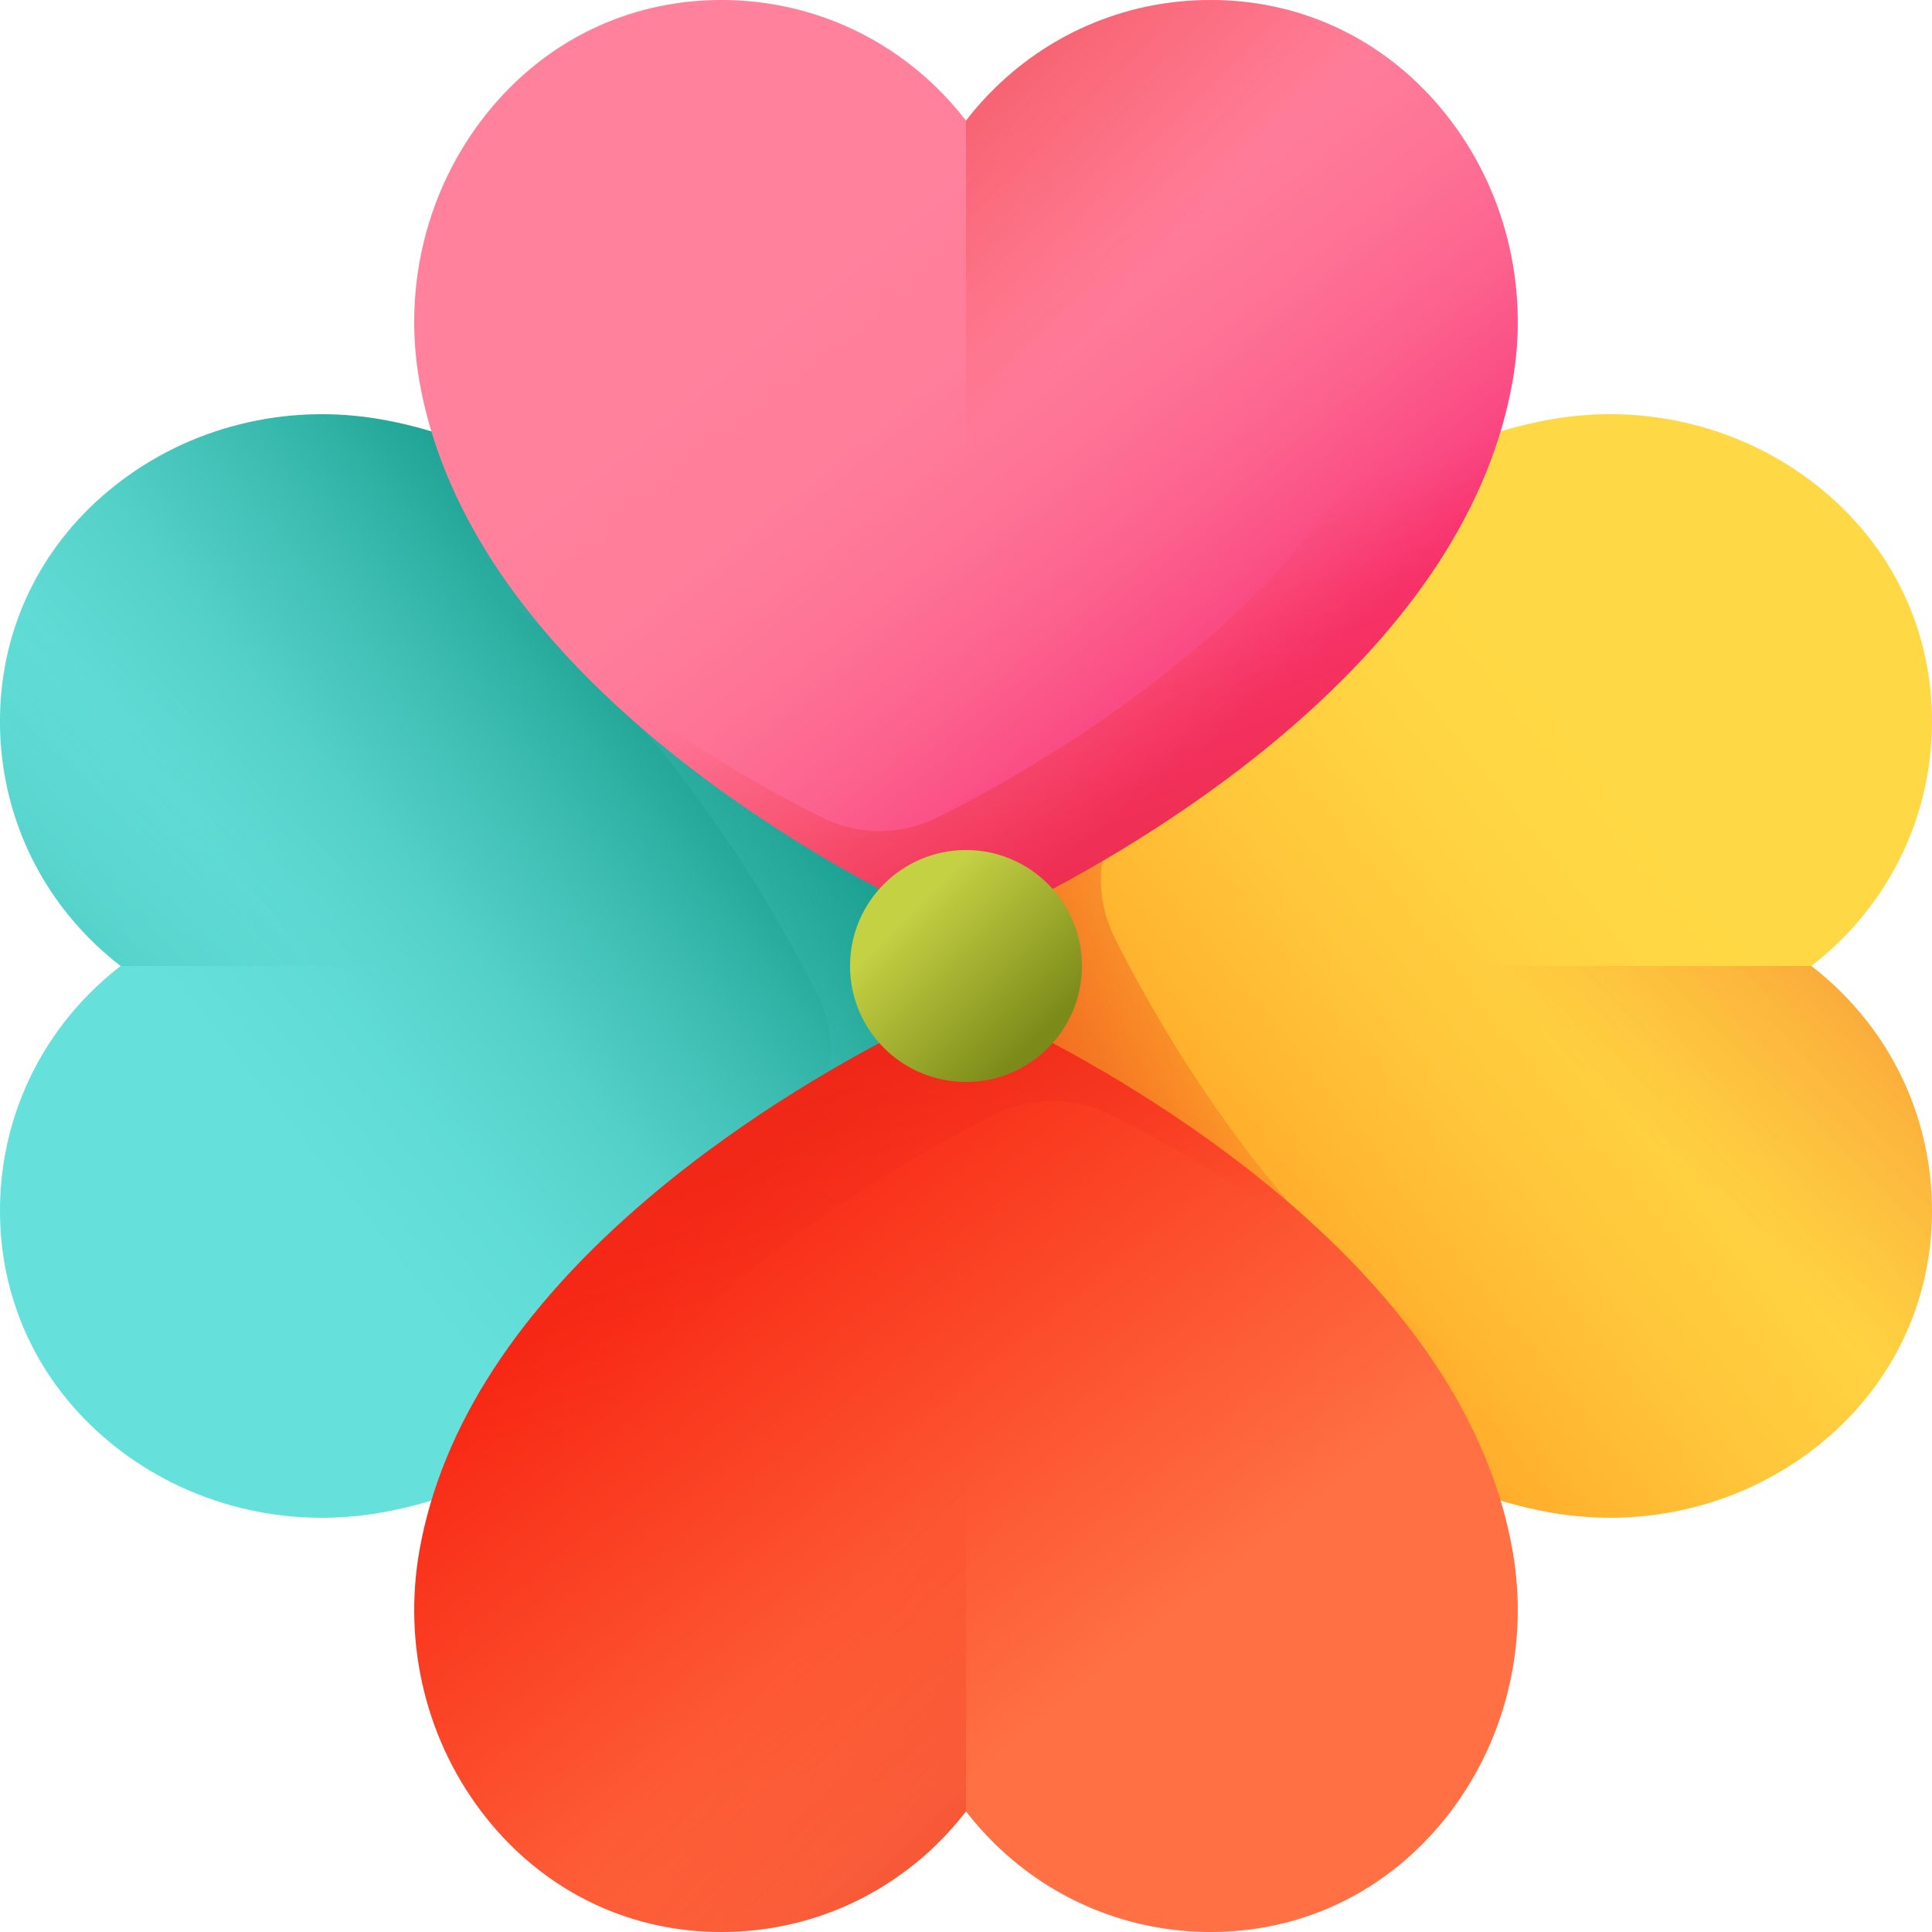 <svg id="Capa_1" enable-background="new 0 0 510 510" height="512" viewBox="0 0 510 510" width="512" xmlns="http://www.w3.org/2000/svg" xmlns:xlink="http://www.w3.org/1999/xlink"><linearGradient id="SVGID_1_" gradientTransform="matrix(0 1 -1 0 -47.641 1551.557)" gradientUnits="userSpaceOnUse" x1="-1320.587" x2="-1218.756" y1="-498.843" y2="-371.699"><stop offset="0" stop-color="#ffd945"/><stop offset=".257" stop-color="#ffd442"/><stop offset=".551" stop-color="#ffc63a"/><stop offset=".863" stop-color="#ffb02c"/><stop offset="1" stop-color="#ffa325"/></linearGradient><linearGradient id="lg1"><stop offset="0" stop-color="#f82814" stop-opacity="0"/><stop offset="1" stop-color="#c0272d"/></linearGradient><linearGradient id="SVGID_2_" gradientTransform="matrix(0 1 -1 0 -47.641 1551.557)" gradientUnits="userSpaceOnUse" x1="-1267.241" x2="-1211.846" xlink:href="#lg1" y1="-404.951" y2="-242.899"/><linearGradient id="SVGID_3_" gradientTransform="matrix(0 1 -1 0 -47.641 1551.557)" gradientUnits="userSpaceOnUse" x1="-1272.47" x2="-1406.503" y1="-461.816" y2="-598.477"><stop offset="0" stop-color="#f35227" stop-opacity="0"/><stop offset="1" stop-color="#f35227"/></linearGradient><linearGradient id="SVGID_4_" gradientTransform="matrix(0 -1 1 0 -1756.403 -47.641)" gradientUnits="userSpaceOnUse" x1="-326.671" x2="-224.84" y1="1815.201" y2="1942.346"><stop offset="0" stop-color="#65e0db"/><stop offset=".199" stop-color="#60dcd6"/><stop offset=".428" stop-color="#53d0c8"/><stop offset=".671" stop-color="#3cbcb1"/><stop offset=".923" stop-color="#1ca191"/><stop offset="1" stop-color="#119786"/></linearGradient><linearGradient id="lg2"><stop offset="0" stop-color="#65e0db" stop-opacity="0"/><stop offset=".163" stop-color="#49c8bf" stop-opacity=".163"/><stop offset=".353" stop-color="#31b3a6" stop-opacity=".353"/><stop offset=".551" stop-color="#1fa394" stop-opacity=".551"/><stop offset=".76" stop-color="#149a89" stop-opacity=".76"/><stop offset="1" stop-color="#119786"/></linearGradient><linearGradient id="SVGID_5_" gradientTransform="matrix(0 -1 1 0 -1756.403 -47.641)" gradientUnits="userSpaceOnUse" x1="-273.324" x2="-217.929" xlink:href="#lg2" y1="1909.093" y2="2071.145"/><linearGradient id="SVGID_6_" gradientTransform="matrix(0 -1 1 0 -1756.403 -47.641)" gradientUnits="userSpaceOnUse" x1="-278.554" x2="-412.587" xlink:href="#lg2" y1="1852.228" y2="1715.567"/><linearGradient id="SVGID_7_" gradientUnits="userSpaceOnUse" x1="230.97" x2="332.801" y1="58.797" y2="185.942"><stop offset="0" stop-color="#ff819c"/><stop offset=".259" stop-color="#ff7e9a"/><stop offset=".476" stop-color="#fe7396"/><stop offset=".676" stop-color="#fc628e"/><stop offset=".867" stop-color="#fa4a83"/><stop offset="1" stop-color="#f83479"/></linearGradient><linearGradient id="SVGID_8_" gradientUnits="userSpaceOnUse" x1="284.316" x2="339.712" xlink:href="#lg1" y1="152.69" y2="314.741"/><linearGradient id="SVGID_9_" gradientUnits="userSpaceOnUse" x1="279.087" x2="145.054" xlink:href="#lg1" y1="95.825" y2="-40.837"/><linearGradient id="SVGID_10_" gradientTransform="matrix(-1 0 0 -1 -1599.198 1708.763)" gradientUnits="userSpaceOnUse" x1="-1878.228" x2="-1776.397" y1="1257.56" y2="1384.705"><stop offset="0" stop-color="#ff7044"/><stop offset="1" stop-color="#f82814"/></linearGradient><linearGradient id="SVGID_11_" gradientTransform="matrix(-1 0 0 -1 -1599.198 1708.763)" gradientUnits="userSpaceOnUse" x1="-1824.882" x2="-1769.486" xlink:href="#lg1" y1="1351.452" y2="1513.504"/><linearGradient id="SVGID_12_" gradientTransform="matrix(-1 0 0 -1 -1599.198 1708.763)" gradientUnits="userSpaceOnUse" x1="-1830.111" x2="-1964.144" xlink:href="#lg1" y1="1294.588" y2="1157.926"/><linearGradient id="SVGID_13_" gradientUnits="userSpaceOnUse" x1="240.522" x2="274.153" y1="240.522" y2="274.153"><stop offset="0" stop-color="#c4d143"/><stop offset="1" stop-color="#7c8a1a"/></linearGradient><g><g><path d="m267.823 255c0-5.287 1.252-10.583 3.62-15.315 7.157-14.3 22.503-42.226 44.875-68.568 29.103-34.269 60.341-54.58 92.847-60.372 25.251-4.498 51.029 1.924 70.724 17.62 18.239 14.537 28.898 35.136 30.013 58.003.066 1.345.099 2.707.099 4.048 0 21.424-8.257 41.649-23.249 56.95-2.708 2.764-5.582 5.312-8.598 7.633 3.016 2.322 5.89 4.87 8.599 7.633 14.991 15.3 23.247 35.526 23.247 56.951 0 1.341-.033 2.704-.099 4.048-1.115 22.867-11.773 43.467-30.014 58.004-19.695 15.696-45.472 22.118-70.723 17.619-32.505-5.79-63.744-26.102-92.846-60.371-22.371-26.342-37.717-54.266-44.875-68.568-2.368-4.732-3.62-10.028-3.62-15.315z" fill="url(#SVGID_1_)"/><path d="m479.887 381.635c6.837-5.449 12.609-11.75 17.212-18.703-18.849 12.693-42.213 17.614-65.143 13.529-32.505-5.79-63.744-26.102-92.846-60.371-22.371-26.342-37.718-54.266-44.875-68.568-2.368-4.732-3.62-10.028-3.62-15.315s1.252-10.583 3.62-15.315c7.157-14.3 22.503-42.226 44.875-68.568.958-1.129 1.919-2.24 2.882-3.338-8.722 7.544-17.288 16.254-25.675 26.131-22.372 26.342-37.718 54.268-44.875 68.568-2.368 4.732-3.62 10.028-3.62 15.315s1.251 10.583 3.62 15.315c7.157 14.302 22.504 42.227 44.875 68.568 29.103 34.269 60.341 54.58 92.846 60.371 25.252 4.499 51.03-1.922 70.724-17.619z" fill="url(#SVGID_2_)"/><path d="m509.901 323.632c.066-1.345.099-2.707.099-4.048 0-21.425-8.256-41.651-23.248-56.951-2.708-2.763-5.582-5.311-8.598-7.633h-210.33c0 5.287 1.251 10.583 3.62 15.315 7.157 14.302 22.504 42.227 44.875 68.568 29.103 34.269 60.341 54.58 92.846 60.371 25.251 4.499 51.029-1.923 70.723-17.619 18.24-14.537 28.899-35.136 30.013-58.003z" fill="url(#SVGID_3_)"/></g><g><path d="m242.177 255c0 5.287-1.252 10.583-3.62 15.315-7.157 14.3-22.503 42.226-44.875 68.568-29.103 34.269-60.341 54.58-92.847 60.372-25.251 4.498-51.029-1.924-70.724-17.62-18.239-14.537-28.898-35.136-30.013-58.003-.065-1.345-.098-2.708-.098-4.049 0-21.424 8.257-41.649 23.249-56.95 2.708-2.764 5.582-5.312 8.598-7.633-3.016-2.322-5.89-4.87-8.599-7.633-14.992-15.299-23.248-35.525-23.248-56.95 0-1.341.033-2.704.099-4.048 1.115-22.867 11.773-43.467 30.014-58.004 19.695-15.696 45.472-22.118 70.723-17.619 32.505 5.79 63.744 26.102 92.846 60.371 22.371 26.342 37.718 54.266 44.875 68.568 2.368 4.732 3.62 10.028 3.62 15.315z" fill="url(#SVGID_4_)"/><path d="m30.113 128.365c-6.837 5.449-12.609 11.75-17.212 18.703 18.849-12.693 42.213-17.614 65.143-13.529 32.505 5.79 63.744 26.102 92.846 60.371 22.371 26.342 37.718 54.266 44.875 68.568 2.368 4.732 3.62 10.028 3.62 15.315s-1.252 10.583-3.62 15.315c-7.157 14.3-22.503 42.226-44.875 68.568-.958 1.129-1.919 2.24-2.882 3.338 8.722-7.544 17.288-16.254 25.675-26.131 22.372-26.342 37.718-54.268 44.875-68.568 2.368-4.732 3.62-10.028 3.62-15.315s-1.251-10.583-3.62-15.315c-7.157-14.302-22.504-42.227-44.875-68.568-29.103-34.269-60.341-54.58-92.846-60.371-25.252-4.499-51.03 1.922-70.724 17.619z" fill="url(#SVGID_5_)"/><path d="m.099 186.369c-.066 1.344-.099 2.707-.099 4.048 0 21.425 8.256 41.651 23.248 56.951 2.708 2.763 5.582 5.311 8.598 7.633h210.33c0-5.287-1.251-10.583-3.62-15.315-7.157-14.302-22.504-42.227-44.875-68.568-29.103-34.269-60.341-54.58-92.846-60.371-25.251-4.499-51.029 1.923-70.723 17.619-18.24 14.536-28.899 35.135-30.013 58.003z" fill="url(#SVGID_6_)"/></g><g><g><path d="m255 242.177c-5.287 0-10.583-1.252-15.315-3.62-14.3-7.157-42.226-22.503-68.568-44.875-34.269-29.103-54.58-60.341-60.372-92.847-4.498-25.251 1.924-51.029 17.62-70.724 14.537-18.239 35.136-28.898 58.003-30.013 1.345-.065 2.708-.098 4.049-.098 21.424 0 41.649 8.257 56.95 23.249 2.764 2.708 5.312 5.582 7.633 8.598 2.322-3.016 4.87-5.89 7.633-8.599 15.299-14.992 35.525-23.248 56.95-23.248 1.341 0 2.704.033 4.048.099 22.867 1.115 43.467 11.773 58.004 30.014 15.696 19.695 22.118 45.472 17.619 70.723-5.79 32.505-26.102 63.744-60.371 92.846-26.342 22.371-54.266 37.718-68.568 44.875-4.732 2.368-10.028 3.62-15.315 3.62z" fill="url(#SVGID_7_)"/><path d="m381.635 30.113c-5.449-6.837-11.75-12.609-18.703-17.212 12.693 18.849 17.614 42.213 13.529 65.143-5.79 32.505-26.102 63.744-60.371 92.846-26.342 22.371-54.266 37.718-68.568 44.875-4.732 2.368-10.028 3.62-15.315 3.62s-10.583-1.252-15.315-3.62c-14.3-7.157-42.226-22.503-68.568-44.875-1.129-.958-2.24-1.919-3.338-2.882 7.544 8.722 16.254 17.288 26.131 25.675 26.342 22.372 54.268 37.718 68.568 44.875 4.732 2.368 10.028 3.62 15.315 3.62s10.583-1.251 15.315-3.62c14.302-7.157 42.227-22.504 68.568-44.875 34.269-29.103 54.58-60.341 60.371-92.846 4.499-25.252-1.922-51.03-17.619-70.724z" fill="url(#SVGID_8_)"/><path d="m323.632.099c-1.345-.066-2.708-.099-4.049-.099-21.425 0-41.651 8.256-56.951 23.248-2.763 2.708-5.311 5.582-7.633 8.598v210.33c5.287 0 10.583-1.251 15.315-3.62 14.302-7.157 42.227-22.504 68.568-44.875 34.269-29.103 54.58-60.341 60.371-92.846 4.499-25.251-1.923-51.029-17.619-70.723-14.536-18.24-35.135-28.899-58.002-30.013z" fill="url(#SVGID_9_)"/></g><g><path d="m255 267.823c5.287 0 10.583 1.252 15.315 3.62 14.3 7.157 42.226 22.503 68.568 44.875 34.269 29.103 54.58 60.341 60.372 92.847 4.498 25.251-1.924 51.029-17.62 70.724-14.537 18.239-35.136 28.898-58.003 30.013-1.344.066-2.707.099-4.048.099-21.424 0-41.649-8.257-56.95-23.249-2.764-2.708-5.312-5.582-7.633-8.598-2.322 3.016-4.87 5.89-7.633 8.599-15.3 14.991-35.526 23.247-56.951 23.247-1.341 0-2.704-.033-4.048-.099-22.867-1.115-43.467-11.773-58.004-30.014-15.696-19.695-22.118-45.472-17.619-70.723 5.79-32.505 26.102-63.744 60.371-92.846 26.342-22.371 54.266-37.717 68.568-44.875 4.732-2.368 10.028-3.62 15.315-3.62z" fill="url(#SVGID_10_)"/><path d="m128.365 479.887c5.449 6.837 11.75 12.609 18.703 17.212-12.693-18.849-17.614-42.213-13.529-65.143 5.79-32.505 26.102-63.744 60.371-92.846 26.342-22.371 54.266-37.718 68.568-44.875 4.732-2.368 10.028-3.62 15.315-3.62s10.583 1.252 15.315 3.62c14.3 7.157 42.226 22.503 68.568 44.875 1.129.958 2.24 1.919 3.338 2.882-7.544-8.722-16.254-17.288-26.131-25.675-26.342-22.372-54.268-37.718-68.568-44.875-4.732-2.368-10.028-3.62-15.315-3.62s-10.583 1.251-15.315 3.62c-14.302 7.157-42.227 22.504-68.568 44.875-34.269 29.103-54.58 60.341-60.371 92.846-4.499 25.252 1.922 51.03 17.619 70.724z" fill="url(#SVGID_11_)"/><path d="m186.369 509.901c1.345.066 2.707.099 4.048.099 21.425 0 41.651-8.256 56.951-23.248 2.763-2.708 5.311-5.582 7.633-8.598v-210.33c-5.287 0-10.583 1.251-15.315 3.62-14.302 7.157-42.227 22.504-68.568 44.875-34.269 29.103-54.58 60.341-60.371 92.846-4.499 25.251 1.923 51.029 17.619 70.723 14.536 18.24 35.135 28.899 58.003 30.013z" fill="url(#SVGID_12_)"/></g></g><circle cx="255" cy="255" fill="url(#SVGID_13_)" r="30.61"/></g></svg>